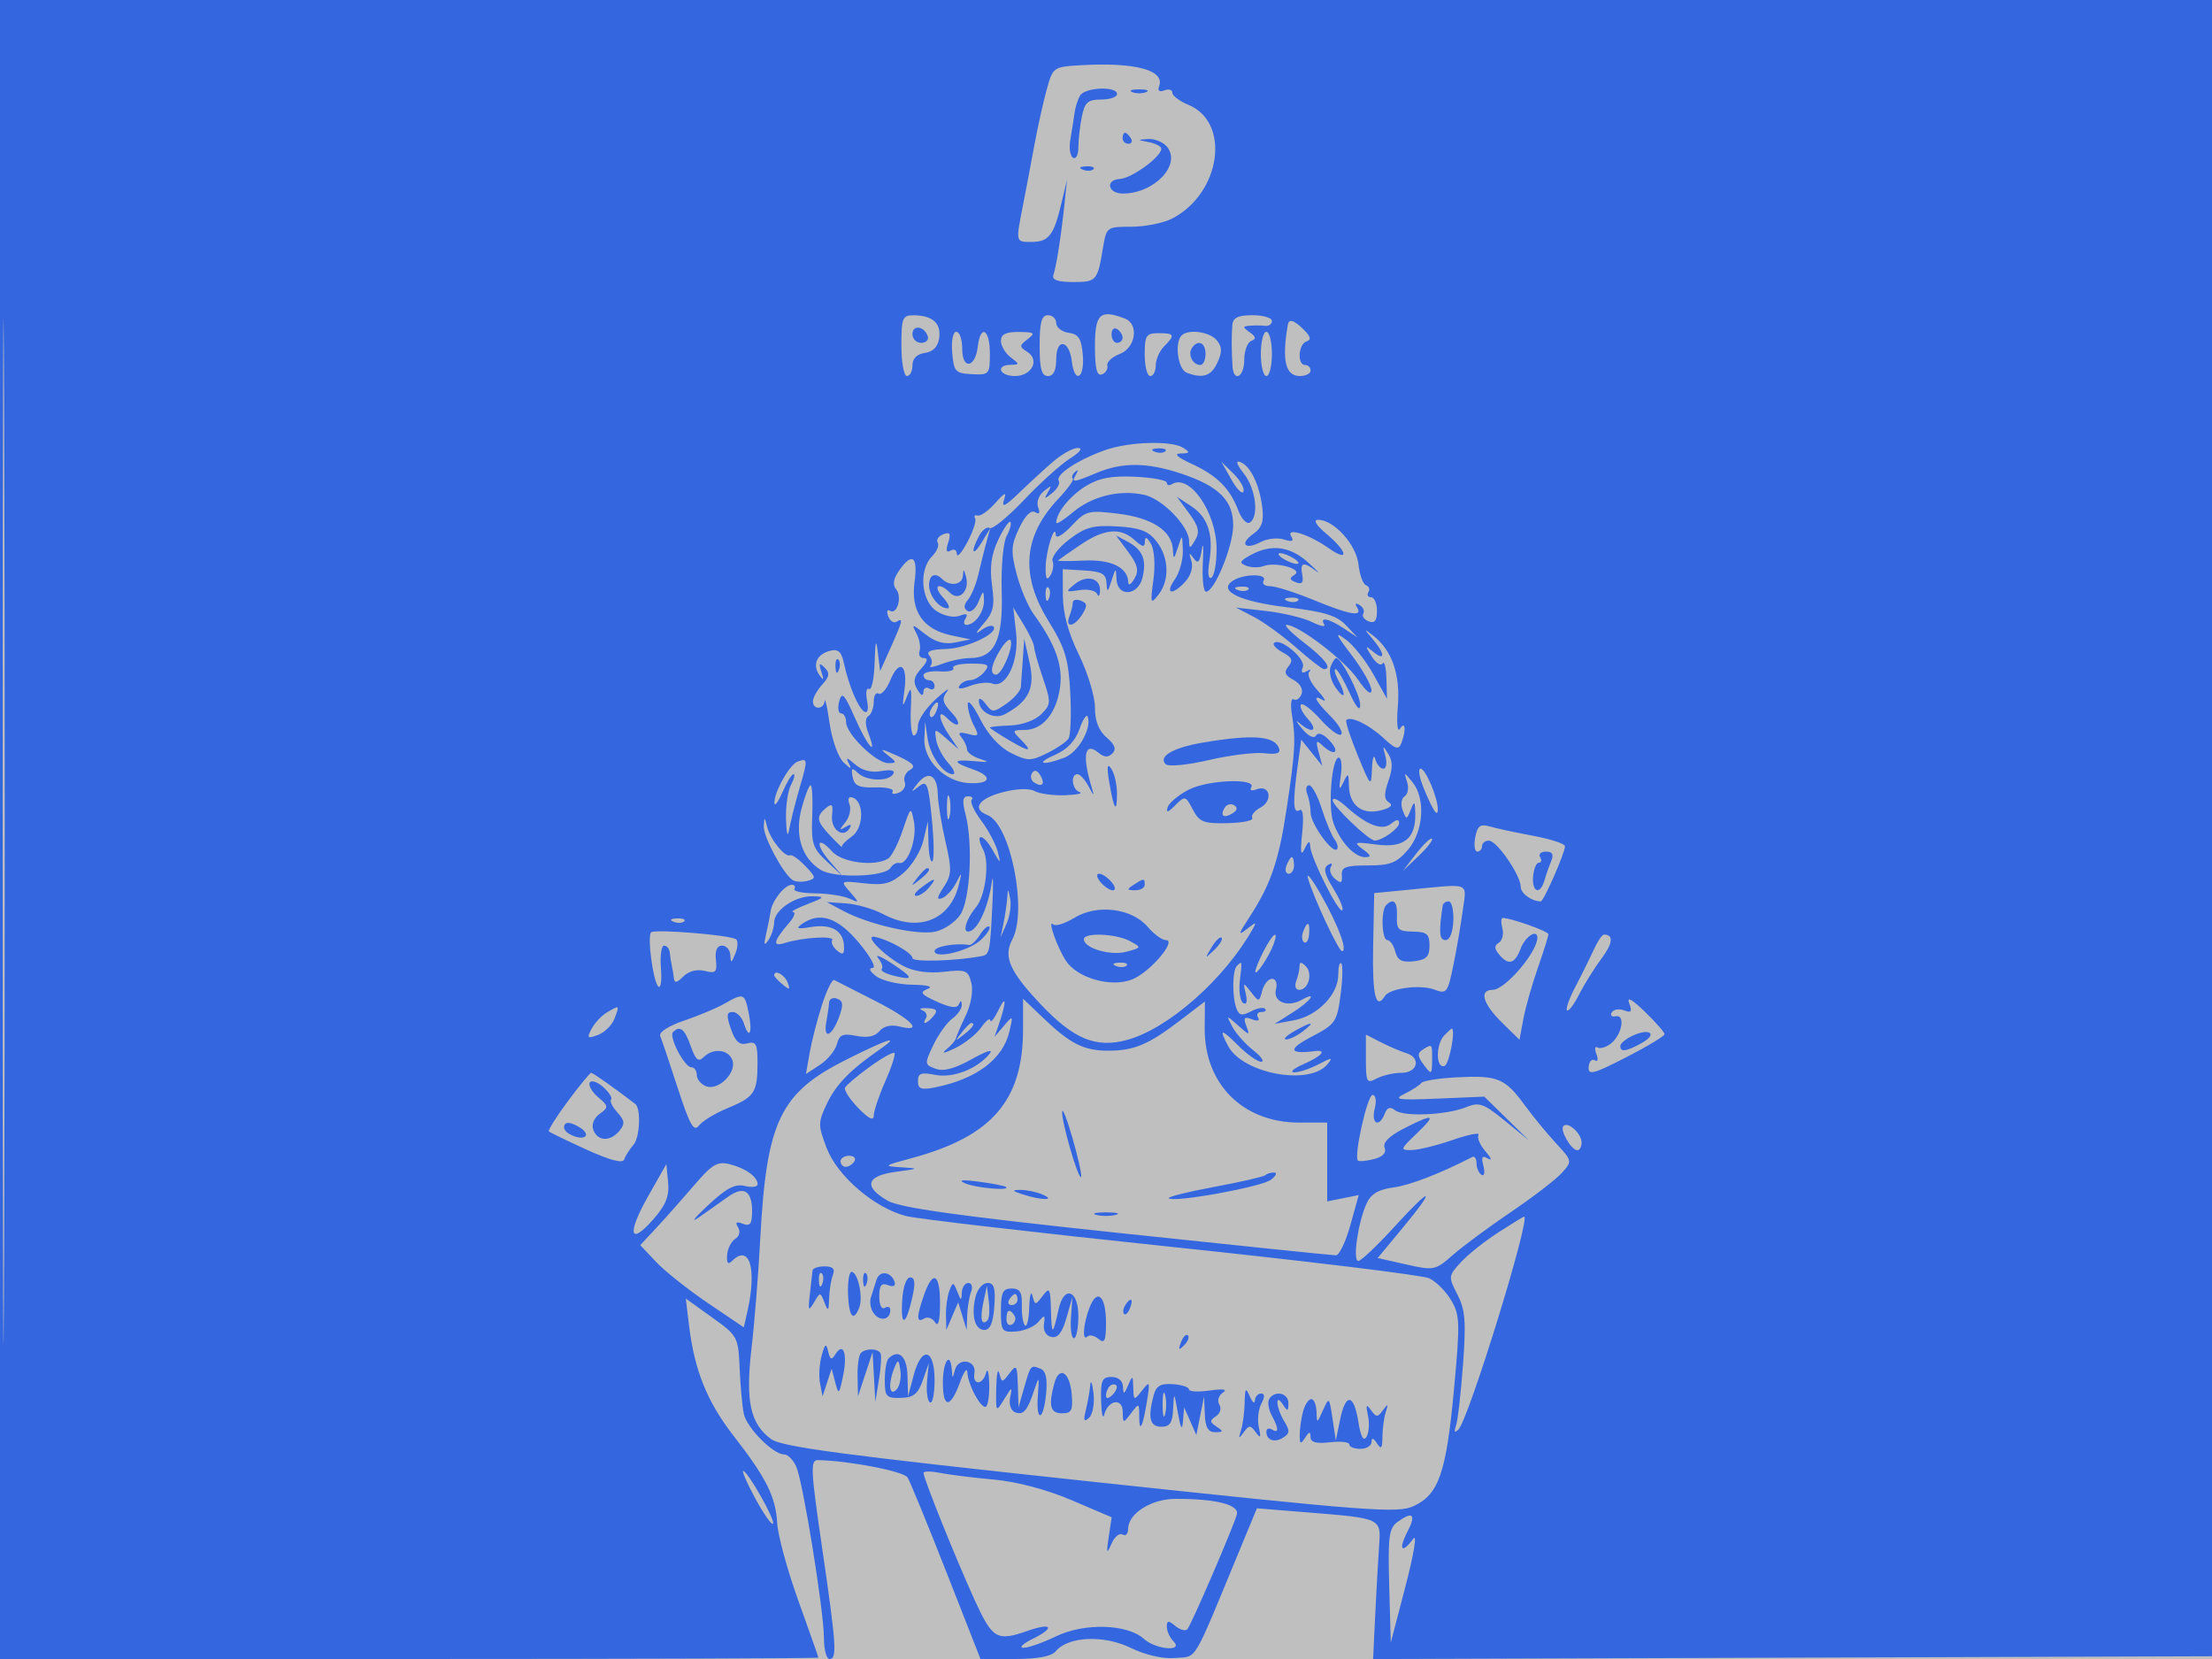 <svg xmlns="http://www.w3.org/2000/svg" width="400" height="300" viewBox="0 0 400 300" version="1.1">
	<rect x="0" y="0" width="100%" height="100%" fill="#bfbfbf" />
	<path d="M 0 150 L 0 300 74 300 C 114.700 300, 147.995 299.887, 147.990 299.750 C 147.984 299.613, 146.360 295, 144.381 289.500 C 142.401 284, 140.677 277.700, 140.549 275.500 C 140.267 270.640, 138.604 267.302, 132.641 259.625 C 127.869 253.481, 125.577 247.794, 124.597 239.661 L 124.014 234.823 128.757 238.224 C 133.419 241.567, 133.504 241.726, 133.757 247.562 C 133.899 250.828, 134.242 254.499, 134.519 255.720 C 135.091 258.240, 139.827 263, 141.761 263 C 142.466 263, 143.475 264.012, 144.004 265.250 C 145.252 268.172, 148.991 291.390, 148.996 296.250 C 148.998 298.313, 149.450 300, 150 300 C 151.409 300, 151.247 297.573, 148.642 279.750 C 146.590 265.709, 146.512 264.004, 147.920 264.033 C 153.571 264.150, 163.419 266.058, 164.113 267.171 C 164.569 267.902, 167.723 275.588, 171.123 284.250 L 177.303 300 183.529 300 C 187.691 300, 190.146 299.529, 190.935 298.578 C 193.157 295.901, 199.572 295.615, 204.449 297.975 C 207.192 299.303, 210.291 300.007, 212.543 299.814 C 216.561 299.468, 215.518 301.211, 224.033 280.624 L 227.291 272.749 235.874 273.445 C 250.097 274.599, 249.741 274.430, 249.367 279.844 C 249.190 282.405, 248.877 287.990, 248.672 292.256 L 248.300 300.012 324.400 299.756 L 400.500 299.500 400.753 149.750 L 401.007 0 200.503 0 L 0 0 0 150 M 0.487 150.500 C 0.487 233, 0.605 266.602, 0.750 225.172 C 0.894 183.741, 0.894 116.241, 0.750 75.172 C 0.605 34.102, 0.487 68, 0.487 150.500 M 195.455 11.795 C 190.453 12.088, 190.400 12.126, 189.252 16.295 C 188.615 18.608, 187.600 23.200, 186.996 26.500 C 186.392 29.800, 185.471 34.672, 184.949 37.326 C 183.672 43.818, 183.656 43.750, 186.481 43.750 C 189.618 43.750, 190.538 42.599, 191.878 37 L 192.956 32.500 192.481 37 C 191.879 42.698, 191.028 48.137, 190.484 49.750 C 190.194 50.612, 191.305 51, 194.063 51 C 198.297 51, 198.460 50.812, 199.467 44.750 C 200.080 41.064, 200.167 41, 204.595 41 C 207.072 41, 210.387 40.334, 211.961 39.520 C 220.769 34.965, 222.610 22.152, 214.914 18.964 C 213.311 18.301, 212 17.314, 212 16.772 C 212 16.230, 211.348 16.036, 210.551 16.342 C 209.642 16.691, 209.286 16.417, 209.596 15.609 C 210.718 12.688, 205.278 11.220, 195.455 11.795 M 195.338 17.250 C 194.909 17.938, 194.442 19.400, 194.300 20.500 C 194.158 21.600, 193.822 23.720, 193.554 25.211 C 193.285 26.702, 193.501 28.191, 194.033 28.520 C 194.565 28.849, 195 28.023, 195 26.684 C 195 25.345, 195.281 22.844, 195.625 21.125 C 196.151 18.495, 196.705 18, 199.125 18 C 200.706 18, 202 17.550, 202 17 C 202 15.553, 196.262 15.769, 195.338 17.250 M 204.750 16.662 C 205.438 16.940, 206.563 16.940, 207.250 16.662 C 207.938 16.385, 207.375 16.158, 206 16.158 C 204.625 16.158, 204.063 16.385, 204.750 16.662 M 203 25 C 203 25.550, 203.477 26, 204.059 26 C 204.641 26, 204.840 25.550, 204.500 25 C 204.160 24.450, 203.684 24, 203.441 24 C 203.198 24, 203 24.450, 203 25 M 207.750 25.706 C 208.988 25.944, 210 26.477, 210 26.889 C 210 28.357, 204.685 32.231, 202.488 32.364 C 199.812 32.527, 200.332 35, 203.042 35 C 208.758 35, 213.701 29.755, 211.025 26.530 C 210.326 25.688, 208.798 25.061, 207.628 25.136 C 205.590 25.267, 205.595 25.291, 207.750 25.706 M 195.813 30.683 C 196.534 30.972, 197.397 30.936, 197.729 30.604 C 198.061 30.272, 197.471 30.036, 196.417 30.079 C 195.252 30.127, 195.015 30.364, 195.813 30.683 M 163 62.500 C 163 65.525, 163.450 68, 164 68 C 164.550 68, 165 67.131, 165 66.070 C 165 64.829, 165.804 64.025, 167.250 63.820 C 168.741 63.608, 169.614 62.695, 169.837 61.113 C 170.214 58.452, 168.631 57.038, 165.250 57.015 C 163.188 57.001, 163 57.458, 163 62.500 M 188 62.500 C 188 66.722, 188.348 68, 189.500 68 C 190.509 68, 191 66.991, 191 64.917 C 191 61.091, 193.356 61.434, 193.816 65.327 C 194.308 69.476, 196.160 68.475, 195.810 64.250 C 195.561 61.238, 195.057 60.437, 193.250 60.180 C 192.012 60.005, 191 59.217, 191 58.430 C 191 57.644, 190.325 57, 189.500 57 C 188.348 57, 188 58.278, 188 62.500 M 198 62.583 C 198 66.628, 198.345 68.040, 199.250 67.708 C 199.938 67.456, 200.384 66.734, 200.243 66.103 C 200.101 65.472, 201.114 64.527, 202.493 64.003 C 205.380 62.905, 206.003 58.599, 203.418 57.607 C 198.938 55.888, 198 56.749, 198 62.583 M 222.848 58.750 C 222.682 60.657, 222.695 63.506, 222.881 66.250 C 223.084 69.229, 225 68.174, 225 65.083 C 225 63.479, 225.563 61.938, 226.250 61.659 C 227.191 61.278, 227.129 60.890, 226 60.091 C 224.667 59.148, 224.667 59.016, 226 58.897 C 226.825 58.823, 228.063 58.836, 228.750 58.925 C 229.438 59.015, 230 58.618, 230 58.044 C 230 57.470, 228.425 57, 226.500 57 C 223.891 57, 222.961 57.446, 222.848 58.750 M 232.872 58.750 C 231.776 65.194, 232.441 68, 235.067 68 C 236.130 68, 237 67.550, 237 67 C 237 66.450, 236.550 66, 236 66 C 234.554 66, 234.768 62.244, 236.241 61.753 C 237.144 61.452, 237.027 60.884, 235.813 59.670 C 234.004 57.862, 233.073 57.570, 232.872 58.750 M 165 60.417 C 165 61.288, 165.713 62, 166.583 62 C 167.454 62, 167.989 61.466, 167.771 60.813 C 167.153 58.958, 165 58.651, 165 60.417 M 201 60.441 C 201 61.298, 201.450 62, 202 62 C 202.550 62, 203 61.577, 203 61.059 C 203 60.541, 202.550 59.840, 202 59.500 C 201.450 59.160, 201 59.584, 201 60.441 M 172.190 63.750 C 172.476 67.211, 172.751 67.513, 175.750 67.663 C 178.891 67.821, 179 67.694, 179 63.913 C 179 59.512, 177.305 58.549, 176.816 62.673 C 176.356 66.566, 174 66.909, 174 63.083 C 174 61.388, 173.523 60, 172.940 60 C 172.326 60, 172.010 61.579, 172.190 63.750 M 181 61.640 C 181 62.542, 181.787 63.877, 182.750 64.608 C 184.417 65.873, 184.417 65.938, 182.750 65.968 C 179.963 66.019, 180.725 68, 183.531 68 C 186.596 68, 188.077 65.082, 185.756 63.618 C 184.295 62.696, 184.301 62.496, 185.827 61.336 C 187.290 60.223, 187.093 60.060, 184.250 60.032 C 181.892 60.009, 181 60.450, 181 61.640 M 207 64.125 C 207 66.256, 207.450 68, 208 68 C 208.550 68, 209 67.132, 209 66.071 C 209 65.011, 209.675 63.468, 210.500 62.643 C 212.547 60.596, 212.403 60.250, 209.500 60.250 C 207.263 60.250, 207 60.658, 207 64.125 M 213.667 60.667 C 212.356 61.978, 213.010 66.790, 214.582 67.393 C 217.516 68.519, 219.038 68.011, 220.168 65.530 C 221.029 63.641, 220.995 62.699, 220.025 61.530 C 218.735 59.975, 214.881 59.452, 213.667 60.667 M 228 64 C 228 66.200, 228.450 68, 229 68 C 229.550 68, 230 66.200, 230 64 C 230 61.800, 229.550 60, 229 60 C 228.450 60, 228 61.800, 228 64 M 215.500 63 C 214.771 64.180, 215.717 66, 217.059 66 C 217.577 66, 218 65.100, 218 64 C 218 61.891, 216.545 61.309, 215.500 63 M 199.759 81.423 C 194.873 83.167, 190.801 85.869, 191.457 86.931 C 191.744 87.394, 191.222 88.387, 190.297 89.137 C 188.851 90.310, 188.739 90.291, 189.500 89 C 190.252 87.723, 190.141 87.697, 188.751 88.823 C 187.833 89.568, 187.386 90.842, 187.729 91.737 C 188.132 92.786, 187.945 93.084, 187.179 92.611 C 186.456 92.164, 185.375 93.243, 184.310 95.477 C 182.832 98.576, 182.768 99.697, 183.836 103.780 C 184.516 106.376, 185.886 109.625, 186.881 111 C 190.841 116.472, 192.226 120.281, 191.695 124.240 C 191.061 128.964, 188.548 132, 185.274 132 C 183.077 132, 183 132.143, 184.429 133.571 C 186.880 136.023, 186.303 136.111, 182.500 133.867 C 180.575 132.732, 179 131.695, 179 131.563 C 179 131.432, 180.665 131.261, 182.699 131.185 C 184.837 131.105, 187.195 130.249, 188.285 129.159 C 190.070 127.374, 190.086 127.020, 188.586 122.601 C 187.714 120.032, 187 117.507, 187 116.989 C 187 116.472, 186.151 114.653, 185.114 112.947 L 183.228 109.846 183.742 114.404 C 184.320 119.534, 181.950 124.578, 179.417 123.606 C 178.628 123.304, 176.836 123.492, 175.434 124.025 C 173.750 124.665, 173.095 124.656, 173.502 123.997 C 173.841 123.449, 174.711 123, 175.437 123 C 176.162 123, 177.315 122.325, 178 121.500 C 179.068 120.213, 178.722 120, 175.563 120 C 173.539 120, 172.105 120.361, 172.378 120.803 C 172.651 121.245, 171.553 121.514, 169.937 121.403 C 168.322 121.291, 167 121.604, 167 122.100 C 167 122.595, 167.450 123, 168 123 C 168.550 123, 169 123.477, 169 124.059 C 169 124.641, 168.550 124.840, 168 124.500 C 167.450 124.160, 166.986 124.471, 166.970 125.191 C 166.952 125.967, 166.507 125.758, 165.880 124.678 C 165.067 123.281, 165.227 122.407, 166.565 120.928 C 167.705 119.668, 167.881 119, 167.072 119 C 166.391 119, 166.035 118.438, 166.282 117.750 C 166.528 117.063, 166.283 115.635, 165.737 114.577 C 164.797 112.757, 164.883 112.763, 167.339 114.695 C 169.130 116.104, 170.795 116.564, 172.717 116.181 L 175.500 115.627 172.024 114.893 C 166.923 113.817, 164.655 110.531, 165.378 105.262 C 166.019 100.583, 164.958 99.794, 162.585 103.182 C 161.550 104.660, 161.376 105.748, 162.046 106.555 C 163.192 107.937, 162.220 111.254, 160.907 110.442 C 160.421 110.142, 160.290 110.592, 160.616 111.442 C 160.943 112.293, 161.612 112.740, 162.105 112.435 C 163.375 111.650, 163.246 112.233, 161.077 117.076 L 159.154 121.371 158.737 117.936 C 158.428 115.385, 158.279 115.868, 158.160 119.809 C 158.072 122.729, 157.615 124.880, 157.144 124.589 C 156.674 124.298, 156.514 125.239, 156.789 126.679 C 157.100 128.304, 156.905 129.059, 156.275 128.670 C 155.158 127.980, 153.482 123.969, 152.585 119.843 C 152.146 117.820, 151.546 117.306, 150.073 117.691 C 147.679 118.317, 146.861 120.225, 148.187 122.091 C 148.943 123.155, 149.029 123.010, 148.535 121.500 C 148.017 119.916, 148.138 119.755, 149.117 120.726 C 150.097 121.699, 150.006 122.336, 148.676 123.805 C 147.754 124.824, 147 126.185, 147 126.829 C 147 128.406, 148.967 128.333, 149.125 126.750 C 149.193 126.063, 149.601 127.916, 150.030 130.870 C 150.459 133.823, 151.592 136.973, 152.546 137.870 C 153.907 139.148, 154.106 139.176, 153.469 138 C 152.865 136.886, 153.162 136.942, 154.624 138.221 C 155.895 139.331, 157.580 139.762, 159.376 139.437 C 161.147 139.116, 161.927 139.308, 161.521 139.966 C 160.637 141.397, 156.673 141.263, 155.103 139.750 C 154.054 138.739, 153.879 138.882, 154.186 140.500 C 154.490 142.096, 155.312 142.477, 158.257 142.388 C 160.287 142.327, 161.711 142.659, 161.422 143.127 C 161.133 143.594, 161.620 143.699, 162.506 143.360 C 163.391 143.020, 163.883 142.137, 163.599 141.397 C 163.315 140.658, 163.750 139.680, 164.566 139.223 C 165.700 138.588, 165.162 137.990, 162.274 136.675 C 159.364 135.350, 158.944 135.305, 160.441 136.479 C 162.214 137.868, 162.229 138, 160.614 138 C 158.421 138, 153 132.715, 153 130.577 C 153 129.710, 152.592 129, 152.094 129 C 151.595 129, 151.443 128.023, 151.755 126.829 C 152.231 125.008, 152.690 125.490, 154.605 129.829 C 156.903 135.037, 158.756 137.119, 157.013 132.535 C 156.422 130.980, 156.431 129.851, 157.038 129.476 C 157.567 129.149, 158 127.982, 158 126.882 C 158 125.782, 158.398 125.128, 158.884 125.428 C 159.370 125.729, 160.322 124.636, 161 123 C 162.627 119.072, 164.195 120.195, 163.552 124.828 C 163.123 127.923, 163.191 128.107, 163.983 126 C 164.762 123.930, 164.886 124.318, 164.705 128.250 C 164.584 130.863, 164.826 133, 165.243 133 C 165.659 133, 166 132.184, 166 131.187 C 166 130.190, 167.445 128.052, 169.212 126.437 C 170.978 124.822, 171.886 124.211, 171.230 125.081 C 170.268 126.355, 170.428 127.083, 172.057 128.831 C 174.136 131.062, 173.350 131.950, 171.200 129.800 C 169.424 128.024, 169.745 130.180, 171.681 133.027 L 173.362 135.500 171.161 133.577 C 168.978 131.670, 168.962 131.671, 169.285 133.782 C 169.463 134.953, 170.442 136.831, 171.460 137.955 C 172.477 139.080, 172.860 140, 172.310 140 C 170.569 140, 168.183 136.611, 167.733 133.500 L 167.300 130.500 167.150 133.576 C 166.963 137.410, 170.783 141.301, 175.024 141.595 C 179.089 141.876, 179.667 140.428, 175.999 139.149 C 172.108 137.793, 172.196 137.272, 176.250 137.649 C 178.803 137.886, 179.005 137.795, 177.191 137.226 C 175.921 136.827, 174.870 136.050, 174.856 135.500 C 174.842 134.950, 174.392 133.973, 173.858 133.329 C 173.148 132.474, 173.472 132.311, 175.056 132.725 C 176.993 133.231, 177.107 133.068, 176.113 131.212 C 175.501 130.068, 175 128.332, 175 127.354 C 175 126.376, 176.012 127.584, 177.250 130.038 C 178.662 132.839, 180.729 135.114, 182.800 136.148 C 185.816 137.655, 186.376 137.661, 189.300 136.227 C 191.060 135.363, 192.821 134.171, 193.214 133.578 C 193.606 132.985, 193.753 129.249, 193.540 125.275 C 193.210 119.107, 192.629 117.201, 189.576 112.255 C 184.459 103.964, 185.036 96.929, 191.384 90.194 C 193.098 88.376, 194.275 86.726, 194 86.528 C 193.725 86.329, 193.910 85.792, 194.410 85.333 C 194.939 84.849, 195.019 85.024, 194.601 85.750 C 193.686 87.341, 193.988 87.321, 198.346 85.500 C 202.983 83.562, 207.444 83.602, 213.572 85.635 C 220.388 87.896, 223 90.487, 223 94.986 C 223 98.735, 219.622 107, 218.090 107 C 217.616 107, 217.357 104.638, 217.516 101.750 C 217.675 98.862, 217.587 97.816, 217.319 99.424 C 216.938 101.722, 216.617 102.044, 215.822 100.924 C 215.036 99.817, 214.949 99.922, 215.430 101.395 C 215.796 102.517, 215.364 104.045, 214.369 105.145 C 212.017 107.744, 210.560 107.466, 212.443 104.777 C 213.299 103.555, 213.955 101.193, 213.900 99.527 C 213.803 96.569, 213.782 96.557, 213 99 C 212.294 101.204, 212.188 101.252, 212.100 99.405 C 211.938 95.999, 208.367 93.652, 202.197 92.895 C 196.785 92.231, 196.362 92.342, 193.750 95.114 C 192.238 96.719, 190.968 97.462, 190.930 96.766 C 190.796 94.361, 189.140 99.509, 189.086 102.500 C 189.047 104.632, 189.289 105.092, 189.923 104.091 C 190.413 103.316, 190.601 102.124, 190.340 101.443 C 190.078 100.762, 191.433 99.009, 193.350 97.547 C 196.274 95.316, 197.671 94.938, 202.040 95.194 C 206.117 95.434, 207.653 96.017, 209.123 97.885 C 211.395 100.771, 211.545 104.925, 209.473 107.559 C 208.061 109.353, 207.993 109.147, 208.573 104.840 C 208.936 102.140, 208.750 99.406, 208.130 98.340 C 207.407 97.095, 207.051 96.954, 207.030 97.905 C 207.006 99.024, 206.628 98.973, 205.171 97.655 C 202.598 95.326, 199.689 95.593, 195.320 98.557 C 193.248 99.964, 191.444 101.223, 191.311 101.356 C 191.178 101.488, 193.304 101.494, 196.034 101.369 C 200.969 101.142, 203.961 102.621, 204.030 105.321 C 204.047 105.970, 204.546 105.665, 205.140 104.643 C 205.991 103.178, 205.755 102.160, 204.017 99.809 L 201.815 96.831 203.964 97.981 C 206.642 99.414, 207.396 101.287, 206.589 104.502 C 205.763 107.791, 202.044 107.988, 201.900 104.750 C 201.805 102.591, 201.768 102.602, 201 105 C 200.312 107.149, 200.185 107.212, 200.100 105.446 C 200.019 103.783, 199.255 103.347, 196.090 103.160 L 192.180 102.930 192.201 107.715 C 192.215 110.927, 193.171 114.443, 195.111 118.410 C 196.700 121.660, 198 125.948, 198 127.937 C 198 130.383, 198.685 132.142, 200.113 133.365 C 201.615 134.650, 201.916 135.484, 201.155 136.245 C 200.395 137.005, 199.664 136.966, 198.631 136.109 C 196.130 134.033, 195.643 136.658, 197.445 142.500 C 197.924 144.055, 197.798 143.999, 196.878 142.250 C 196.227 141.012, 195.313 140, 194.847 140 C 193.521 140, 193.855 142.785, 195.237 143.246 C 195.918 143.473, 194.741 143.723, 192.623 143.803 C 190.504 143.883, 188.020 143.546, 187.102 143.055 C 186.084 142.510, 183.792 142.600, 181.217 143.288 C 176.941 144.429, 175.725 146.297, 178.551 147.381 C 182.720 148.981, 185.851 164.673, 183.047 169.913 C 181.394 173.001, 182.572 175.668, 188.234 181.654 C 194.138 187.897, 198.183 189.566, 203.760 188.065 C 211.231 186.053, 221.348 177.139, 226.533 168 C 227.289 166.667, 227.172 166.667, 225.473 168 C 223.852 169.272, 223.909 168.968, 225.847 166 C 229.752 160.019, 231.213 155.817, 232.625 146.500 C 234.210 136.040, 234.346 133.683, 233.620 129.218 C 233.327 127.413, 233.470 126.173, 233.939 126.462 C 234.407 126.752, 235.046 126.323, 235.358 125.510 C 235.693 124.635, 235.097 123.587, 233.898 122.946 C 232.330 122.106, 232.126 121.553, 233 120.500 C 233.876 119.444, 233.647 118.882, 231.979 117.989 C 230.796 117.356, 230.078 116.588, 230.383 116.284 C 231.464 115.203, 236.166 119.125, 235.590 120.626 C 235.215 121.604, 235.442 121.863, 236.261 121.392 C 236.943 121, 237.158 121.056, 236.741 121.515 C 236.323 121.975, 236.998 123.470, 238.241 124.837 C 239.483 126.204, 239.938 126.998, 239.250 126.602 C 237.213 125.428, 237.817 126.726, 240.606 129.515 C 242.039 130.948, 242.902 132.431, 242.523 132.810 C 242.145 133.189, 240.490 131.993, 238.846 130.154 C 237.202 128.314, 235.592 127.074, 235.268 127.398 C 234.944 127.723, 235.496 128.890, 236.494 129.994 C 238.473 132.180, 237.281 132.773, 234.977 130.750 C 234.194 130.063, 234.408 130.523, 235.453 131.774 C 236.605 133.153, 237.607 133.635, 238 133 C 238.401 132.351, 239.344 132.722, 240.479 133.976 C 242.451 136.156, 241.259 136.818, 239.088 134.750 C 238.015 133.729, 237.899 133.957, 238.450 136 L 239.125 138.500 237.215 136.127 L 235.306 133.754 234.653 138.516 C 233.747 145.123, 233.835 147.220, 234.988 146.507 C 235.611 146.122, 235.789 147.669, 235.470 150.698 C 235.104 154.167, 235.227 154.945, 235.911 153.500 C 236.602 152.044, 236.879 151.922, 236.930 153.054 C 237.024 155.135, 242.096 165.237, 242.729 164.604 C 243.004 164.330, 242.262 162.542, 241.081 160.632 C 239.517 158.100, 239.257 156.959, 240.122 156.425 C 240.823 155.991, 241.046 156.117, 240.666 156.732 C 240.312 157.305, 240.645 158.290, 241.406 158.922 C 242.500 159.830, 242.759 159.696, 242.645 158.285 C 242.524 156.798, 243.307 156.500, 247.333 156.500 C 251.388 156.500, 252.556 156.048, 254.583 153.694 C 257.430 150.389, 257.838 144.410, 255.418 141.441 C 253.875 139.546, 253.851 139.546, 254.452 141.420 C 254.791 142.476, 254.587 143.637, 254 144 C 253.412 144.363, 253.251 145.491, 253.641 146.507 C 254.322 148.281, 254.380 148.278, 255.105 146.427 C 255.756 144.763, 255.869 144.850, 255.930 147.059 C 256.055 151.635, 253.888 153.381, 248.902 152.721 C 244.912 152.193, 244.682 152.272, 246.441 153.569 C 247.948 154.680, 248.039 155, 246.846 155 C 244.954 155, 242.460 152.341, 241.170 148.947 C 240.084 146.091, 240.796 137, 242.105 137 C 242.570 137, 242.728 138.463, 242.456 140.250 C 242.065 142.821, 242.160 143.082, 242.911 141.500 C 243.780 139.667, 243.865 139.719, 243.930 142.128 C 244.024 145.648, 246.298 147.393, 249.685 146.543 C 251.442 146.102, 251.970 145.600, 251.186 145.115 C 250.273 144.551, 250.244 143.599, 251.067 141.237 C 251.865 138.949, 251.855 137.620, 251.032 136.303 C 250.034 134.707, 249.975 134.758, 250.520 136.750 C 250.858 137.988, 250.687 139, 250.141 139 C 249.594 139, 248.941 138.213, 248.689 137.250 C 248.438 136.287, 248.169 137.075, 248.092 139 C 247.956 142.416, 247.894 142.357, 245.507 136.552 C 244.163 133.281, 243.239 130.427, 243.456 130.211 C 244.238 129.429, 247.556 131.030, 250.160 133.446 C 252.370 135.497, 252.919 135.654, 253.410 134.375 C 254.312 132.023, 254.132 130.243, 253.149 131.793 C 252.691 132.516, 252.525 130.711, 252.774 127.707 C 253.248 121.991, 251.706 117.577, 248.316 114.944 C 246.575 113.593, 246.573 113.620, 248.250 115.596 C 250.469 118.210, 250.527 119.680, 248.339 117.872 C 246.822 116.619, 246.798 116.691, 248.055 118.710 C 248.812 119.926, 249.695 120.493, 250.018 119.971 C 250.340 119.449, 250.651 120.674, 250.708 122.692 L 250.812 126.362 248.347 121.931 C 246.992 119.494, 244.753 116.668, 243.373 115.652 C 241.292 114.119, 241.473 114.602, 244.432 118.478 C 246.394 121.049, 248 123.898, 248 124.809 C 248 125.819, 247.045 125.060, 245.551 122.860 C 243.223 119.434, 234.802 113, 232.647 113 C 232.091 113, 233.518 114.446, 235.818 116.214 C 239.597 119.119, 241.007 121, 239.403 121 C 239.075 121, 236.826 119.257, 234.406 117.126 C 231.985 114.995, 228.541 112.491, 226.752 111.560 L 223.500 109.868 229 110.495 C 232.025 110.839, 235.745 111.738, 237.267 112.492 C 238.789 113.246, 239.775 113.444, 239.458 112.932 C 238.563 111.484, 240.301 111.831, 243.027 113.645 L 245.500 115.289 243.383 113.056 C 241.726 111.307, 239.448 110.607, 232.883 109.831 C 224.114 108.795, 220.090 106.819, 223 104.979 C 225.001 103.714, 229.285 103.730, 228.500 105 C 228.160 105.550, 228.696 106.002, 229.691 106.005 C 230.686 106.007, 234.200 107.121, 237.500 108.481 C 244.105 111.202, 246.498 111.615, 245.405 109.845 C 244.959 109.124, 245.131 108.963, 245.862 109.415 C 246.506 109.813, 246.803 110.510, 246.522 110.964 C 246.241 111.419, 246.684 112.048, 247.506 112.364 C 248.583 112.777, 249 112.248, 249 110.469 C 249 109.111, 248.523 108, 247.941 108 C 247.359 108, 247.136 107.588, 247.447 107.085 C 247.758 106.582, 247.567 106.020, 247.023 105.835 C 246.479 105.651, 245.866 103.957, 245.661 102.072 C 245.271 98.492, 241.212 94, 238.368 94 C 237.407 94, 237.980 94.954, 239.923 96.589 C 243.742 99.802, 243.996 101.764, 240.250 99.114 C 236.736 96.628, 232.438 95.282, 233.500 97 C 234.037 97.869, 233.656 98.026, 232.163 97.552 C 231.015 97.187, 229.120 97.401, 227.952 98.026 C 225.126 99.538, 224.073 98.338, 226.646 96.536 C 228.167 95.470, 228.570 94.295, 228.267 91.809 C 227.758 87.633, 226.135 84.266, 224.291 83.558 C 223.375 83.207, 223.605 83.954, 224.931 85.640 C 227.101 88.398, 227.708 93.444, 225.998 94.501 C 225.447 94.842, 224.516 93.857, 223.929 92.312 C 222.407 88.309, 220.084 85.986, 215.500 83.881 C 212.869 82.673, 212.185 82.031, 213.500 82.007 C 215.160 81.976, 215.245 81.804, 214 81 C 211.868 79.622, 204.164 79.851, 199.759 81.423 M 190.396 83.511 C 188.803 84.892, 186.019 87.451, 184.210 89.198 C 181.773 91.549, 181.081 91.871, 181.543 90.437 C 182.047 88.873, 181.740 88.982, 179.951 91 C 178.733 92.375, 177.312 93.376, 176.793 93.225 C 176.275 93.074, 176.067 93.299, 176.330 93.726 C 176.594 94.152, 175.971 96.076, 174.947 98 C 173.922 99.925, 173.065 100.911, 173.042 100.191 C 173.019 99.471, 172.502 99.190, 171.893 99.566 C 171.148 100.026, 171.006 99.556, 171.458 98.132 C 171.983 96.478, 171.788 96.144, 170.571 96.611 C 169.713 96.940, 169.263 97.616, 169.570 98.112 C 169.876 98.609, 169.424 99.719, 168.564 100.579 C 166.101 103.041, 166.552 108.660, 169.359 110.500 C 170.721 111.392, 172.481 111.753, 173.523 111.353 C 174.765 110.876, 175.103 111.025, 174.605 111.830 C 174.207 112.474, 174.269 113, 174.741 113 C 176.302 113, 178.001 110.634, 177.937 108.550 C 177.878 106.654, 177.803 106.674, 176.945 108.814 C 176.435 110.087, 175.541 110.835, 174.960 110.475 C 174.228 110.023, 174.256 109.396, 175.050 108.439 C 175.681 107.679, 176.534 105.581, 176.945 103.778 C 177.355 101.975, 178.004 99.375, 178.387 98 L 179.083 95.500 177.577 98 C 175.874 100.827, 175.437 99.920, 177.050 96.906 C 177.628 95.827, 178.493 95.187, 178.974 95.484 C 179.454 95.781, 182.244 93.497, 185.174 90.409 C 188.103 87.321, 191.850 83.942, 193.500 82.901 C 195.339 81.740, 195.879 81.006, 194.896 81.004 C 194.014 81.002, 191.989 82.130, 190.396 83.511 M 208.813 81.683 C 209.534 81.972, 210.397 81.936, 210.729 81.604 C 211.061 81.272, 210.471 81.036, 209.417 81.079 C 208.252 81.127, 208.015 81.364, 208.813 81.683 M 222.681 86.727 C 223.681 88.502, 224.666 89.468, 224.868 88.873 C 225.070 88.278, 224.252 86.826, 223.049 85.646 L 220.861 83.500 222.681 86.727 M 196.314 87.922 C 193.459 89.688, 191 92.743, 191 94.523 C 191 94.883, 192.363 94.031, 194.029 92.629 C 197.489 89.718, 202.453 88.501, 206.895 89.477 C 210.192 90.201, 214.981 95.116, 215.030 97.827 C 215.057 99.283, 215.201 99.260, 216.140 97.643 C 216.991 96.178, 216.755 95.160, 215.018 92.811 L 212.818 89.834 215.421 91.540 C 218.443 93.520, 219.474 96.693, 218.681 101.577 C 218.348 103.629, 218.502 104.808, 219.059 104.463 C 219.577 104.144, 220 101.824, 220 99.309 C 220 92.677, 215.113 85.576, 211.910 87.556 C 211.409 87.865, 211 87.747, 211 87.294 C 211 86.842, 208.412 86.354, 205.250 86.211 C 200.939 86.015, 198.703 86.443, 196.314 87.922 M 180.515 97.610 C 179.251 100.273, 178.940 102.546, 179.390 105.825 C 179.913 109.641, 179.654 110.762, 177.755 112.899 C 176.488 114.327, 176.277 114.843, 177.274 114.077 C 178.250 113.328, 179.302 112.968, 179.611 113.278 C 180.762 114.429, 174.822 117.261, 171.049 117.360 C 168.303 117.432, 167.414 117.793, 168.061 118.573 C 168.568 119.184, 168.659 120.008, 168.262 120.404 C 167.866 120.800, 168.799 120.647, 170.336 120.062 C 171.873 119.478, 174.156 119, 175.410 119 C 179.853 119, 181.402 115.752, 181.142 106.985 C 181.010 102.524, 181.401 98.120, 182.034 96.936 C 182.655 95.777, 182.959 94.626, 182.712 94.379 C 182.464 94.131, 181.476 95.585, 180.515 97.610 M 226.133 100.383 C 224.155 101.480, 224.032 101.798, 225.383 102.317 C 226.272 102.658, 227.676 102.678, 228.502 102.361 C 230.697 101.519, 235.736 102.927, 234.114 103.930 C 233.111 104.549, 233.162 104.848, 234.348 105.303 C 235.441 105.723, 235.759 105.343, 235.489 103.942 C 235.054 101.686, 235.698 101.507, 237.976 103.250 C 238.875 103.938, 238.252 103.263, 236.593 101.750 C 233.318 98.766, 229.865 98.314, 226.133 100.383 M 232 101 C 232.825 101.533, 233.950 101.969, 234.500 101.969 C 235.050 101.969, 234.825 101.533, 234 101 C 233.175 100.467, 232.050 100.031, 231.500 100.031 C 230.950 100.031, 231.175 100.467, 232 101 M 174.116 104.162 C 174.003 105.778, 171.763 106.096, 170.362 104.696 C 169.111 103.444, 168 103.964, 168 105.800 C 168 107.739, 169.806 110, 171.355 110 C 171.880 110, 171.495 109.100, 170.500 108 C 168.582 105.881, 169.758 105.158, 171.800 107.200 C 173.401 108.801, 175.361 106.886, 174.710 104.356 C 174.322 102.848, 174.210 102.812, 174.116 104.162 M 194.347 105.634 C 192.613 107.040, 192.665 107.106, 195.215 106.711 C 196.708 106.480, 198.135 106.788, 198.386 107.395 C 198.637 108.003, 198.878 107.761, 198.921 106.857 C 199.033 104.533, 196.531 103.864, 194.347 105.634 M 189.079 107.583 C 189.127 108.748, 189.364 108.985, 189.683 108.188 C 189.972 107.466, 189.936 106.603, 189.604 106.271 C 189.272 105.939, 189.036 106.529, 189.079 107.583 M 223.813 106.683 C 224.534 106.972, 225.397 106.936, 225.729 106.604 C 226.061 106.272, 225.471 106.036, 224.417 106.079 C 223.252 106.127, 223.015 106.364, 223.813 106.683 M 194 108.950 C 194 109.437, 193.727 110.548, 193.393 111.418 C 192.540 113.640, 194.273 113.394, 195.712 111.089 C 196.673 109.551, 196.622 109.069, 195.453 108.620 C 194.654 108.314, 194 108.462, 194 108.950 M 232.813 108.683 C 233.534 108.972, 234.397 108.936, 234.729 108.604 C 235.061 108.272, 234.471 108.036, 233.417 108.079 C 232.252 108.127, 232.015 108.364, 232.813 108.683 M 181.046 117.240 C 179.259 120.028, 178.873 122, 180.113 122 C 181.150 122, 183.231 117.193, 182.780 115.839 C 182.622 115.367, 181.842 115.997, 181.046 117.240 M 184.957 119.250 C 184.816 121.313, 184.655 123.563, 184.600 124.250 C 184.545 124.938, 183.375 126.285, 182 127.245 C 179.659 128.880, 179.421 128.884, 178.250 127.304 C 177.563 126.377, 177 126.099, 177 126.686 C 177 128.738, 179.766 130.196, 181.697 129.162 C 186.056 126.829, 187.210 124.431, 186.183 119.837 L 185.214 115.500 184.957 119.250 M 151.079 120.583 C 151.127 121.748, 151.364 121.985, 151.683 121.188 C 151.972 120.466, 151.936 119.603, 151.604 119.271 C 151.272 118.939, 151.036 119.529, 151.079 120.583 M 240.607 120.581 C 240.273 121.451, 240.675 123.126, 241.500 124.304 C 243.210 126.745, 243.518 125.837, 241.965 122.934 C 241.395 121.870, 241.192 121, 241.514 121 C 241.835 121, 242.966 122.912, 244.027 125.250 C 245.228 127.895, 245.963 128.745, 245.974 127.500 C 245.991 125.670, 242.576 119, 241.622 119 C 241.397 119, 240.941 119.712, 240.607 120.581 M 168.459 128.067 C 168.096 128.653, 168.014 129.348, 168.276 129.610 C 168.538 129.872, 169.019 129.392, 169.345 128.543 C 170.021 126.781, 169.445 126.471, 168.459 128.067 M 195.217 131.808 C 194.462 133.972, 192.980 135.541, 190.791 136.492 C 187.087 138.101, 188.460 138.536, 192.453 137.018 C 194.966 136.063, 197.428 131.785, 196.708 129.625 C 196.512 129.036, 195.841 130.018, 195.217 131.808 M 217.530 134.281 C 212.158 135.188, 209.390 136.790, 210.784 138.184 C 211.275 138.675, 214.660 138.354, 218.576 137.446 C 222.384 136.563, 226.911 136.005, 228.636 136.206 C 230.895 136.469, 231.634 136.209, 231.276 135.277 C 230.423 133.055, 226.478 132.769, 217.530 134.281 M 144.229 137.727 C 142.783 138.243, 139.980 143.243, 140.039 145.200 C 140.061 145.915, 140.714 145.037, 141.491 143.250 C 142.268 141.463, 143.166 140, 143.487 140 C 143.808 140, 143.605 140.870, 143.035 141.934 C 142.466 142.998, 142.061 145.811, 142.136 148.184 C 142.220 150.837, 142.440 151.536, 142.706 150 C 142.945 148.625, 143.782 145.286, 144.567 142.580 C 146.119 137.227, 146.107 137.057, 144.229 137.727 M 200.596 141.500 C 201.426 146.461, 202.005 147.259, 201.985 143.417 C 201.976 141.813, 201.510 139.825, 200.948 139 C 200.215 137.925, 200.116 138.634, 200.596 141.500 M 186.609 139.824 C 186.256 140.395, 186.455 141.163, 187.050 141.531 C 188.536 142.449, 189.062 141.719, 188.071 140.114 C 187.539 139.255, 187.024 139.152, 186.609 139.824 M 257.519 142.699 C 259.205 146.736, 260 147.894, 260 146.316 C 260 144.237, 257.773 139, 256.889 139 C 256.385 139, 256.669 140.664, 257.519 142.699 M 165.900 141.717 C 164.645 143.316, 164.670 143.367, 166.145 142.215 C 167.627 141.057, 167.861 141.634, 168.502 148.024 C 168.894 151.926, 168.942 155.392, 168.607 155.726 C 168.273 156.060, 167.954 154.571, 167.898 152.417 L 167.795 148.500 166.976 151.984 C 166.525 153.900, 164.914 156.537, 163.395 157.844 C 161.128 159.794, 159.853 160.131, 156.268 159.727 C 151.935 159.238, 151.916 159.250, 153.701 161.287 C 155.446 163.278, 155.440 163.313, 153.500 162.461 C 152.400 161.979, 149.630 161.565, 147.345 161.542 C 145.061 161.519, 143.400 161.162, 143.655 160.750 C 143.909 160.338, 143.697 160, 143.181 160 C 141.909 160, 139.641 162.840, 139.354 164.792 C 139.226 165.667, 138.855 167.534, 138.530 168.941 C 138.084 170.874, 138.187 171.133, 138.954 170 C 139.513 169.175, 139.976 167.738, 139.985 166.807 C 140.005 164.561, 143.816 161.981, 146.973 162.076 C 149.243 162.144, 149.144 162.289, 146 163.500 C 144.075 164.241, 142.907 164.882, 143.405 164.924 C 143.903 164.966, 143.634 165.787, 142.807 166.750 C 139.824 170.224, 139.584 171.267, 141.940 170.519 C 145.152 169.500, 151.017 169.163, 150.483 170.028 C 150.229 170.438, 150.631 171.279, 151.375 171.896 C 152.440 172.780, 152.704 172.584, 152.614 170.972 C 152.461 168.231, 150.250 167.020, 146.547 167.650 C 144.203 168.049, 143.846 167.922, 145 167.100 C 148.222 164.804, 151.469 165.872, 155.338 170.500 C 157.415 172.985, 158.517 175.014, 157.800 175.032 C 157.009 175.051, 157.260 175.638, 158.441 176.532 C 159.509 177.339, 162.434 178.032, 164.941 178.070 C 167.791 178.114, 168.831 178.405, 167.714 178.846 C 166.233 179.431, 166.525 179.821, 169.427 181.137 C 171.852 182.236, 173.066 182.381, 173.384 181.611 C 173.697 180.853, 173.867 180.879, 173.921 181.693 C 173.964 182.350, 173.196 183.475, 172.214 184.193 C 171.231 184.912, 169.680 187.074, 168.766 188.997 C 167.158 192.382, 167.171 192.519, 169.179 193.262 C 170.617 193.794, 172.631 193.259, 175.746 191.518 C 178.437 190.014, 179.719 189.634, 178.942 190.570 C 176.641 193.342, 172.302 195.010, 169.071 194.364 C 166.579 193.866, 166 194.080, 166 195.500 C 166 196.921, 166.579 197.134, 169.080 196.634 C 176.579 195.134, 181.374 191.524, 182.541 186.500 C 183.219 183.581, 183.192 183.554, 181.537 185.500 L 179.837 187.500 180.532 185.500 C 181.983 181.326, 182.038 179.620, 180.630 182.500 C 179.823 184.150, 179.126 185.062, 179.081 184.527 C 179.037 183.993, 178.298 184.558, 177.439 185.783 C 176.581 187.009, 174.443 188.706, 172.689 189.554 C 170.767 190.484, 170.135 190.581, 171.099 189.798 C 171.979 189.084, 172.772 188.165, 172.862 187.756 C 172.953 187.347, 173.756 185.482, 174.648 183.612 C 175.600 181.615, 176.012 179.185, 175.646 177.727 C 175.076 175.454, 174.654 175.285, 170.677 175.733 C 167.887 176.047, 165.287 175.682, 163.413 174.714 C 160.005 172.951, 156.106 169.012, 158.164 169.410 C 160.688 169.898, 165 172.322, 165 173.253 C 165 174.018, 172.987 173.781, 177.583 172.879 C 178.938 172.614, 179.043 172.088, 179.458 163.500 C 179.644 159.650, 179.599 157.850, 179.358 159.500 C 178.715 163.899, 177.009 167.783, 175.459 168.377 C 173.907 168.973, 174.522 166.456, 176.530 164 C 178.221 161.932, 178.963 155.887, 177.799 153.664 C 176.201 150.612, 177.722 150.609, 179.458 153.662 C 180.970 156.320, 181.032 156.341, 180.420 154 C 180.062 152.625, 178.715 150.093, 177.427 148.373 C 176.140 146.654, 175.367 144.966, 175.710 144.623 C 176.053 144.281, 175.752 144, 175.042 144 C 174.077 144, 173.965 144.823, 174.598 147.250 C 175.971 152.516, 175.449 162.666, 173.664 165.390 C 172.786 166.730, 170.748 168.116, 169.134 168.471 C 165.902 169.180, 157.158 167.210, 152.490 164.720 L 149.500 163.126 153 163.363 C 154.925 163.494, 157.940 164.365, 159.700 165.300 C 166.035 168.665, 171.794 166.435, 173.390 160 C 173.987 157.596, 173.967 157.584, 172.878 159.692 C 172.256 160.897, 171.127 162.121, 170.370 162.412 C 169.335 162.808, 169.404 162.313, 170.645 160.420 C 172.107 158.188, 172.145 157.248, 170.976 152.200 C 170.251 149.065, 169.621 145.188, 169.578 143.584 C 169.485 140.096, 167.831 139.257, 165.900 141.717 M 215.005 142.780 C 213.143 143.726, 211.407 145.167, 211.149 145.982 C 210.811 147.047, 211.195 146.948, 212.510 145.633 C 214.284 143.859, 214.382 143.882, 215.693 146.383 C 216.884 148.656, 217.634 148.950, 222.001 148.851 C 224.727 148.790, 226.729 148.371, 226.451 147.920 C 226.172 147.469, 226.840 146.621, 227.935 146.035 C 230.259 144.791, 229.644 141.816, 227.253 142.733 C 226.370 143.072, 225.933 142.918, 226.263 142.384 C 227.315 140.682, 218.529 140.991, 215.005 142.780 M 144.967 146.121 C 143.668 150.948, 144.923 155.086, 148.351 157.274 C 150.834 158.858, 160.009 158.604, 161.048 156.922 C 161.420 156.321, 162.123 155.930, 162.612 156.053 C 164.142 156.440, 165.867 151.632, 165.279 148.620 C 164.727 145.792, 164.690 145.819, 163.243 150.120 C 162.432 152.529, 161.258 154.831, 160.634 155.235 C 158.289 156.754, 152.332 156.025, 150.494 153.994 C 147.733 150.943, 147.313 152.611, 150.051 155.754 L 152.444 158.500 149.548 155.804 C 146.952 153.386, 146.677 152.536, 146.878 147.554 C 147.002 144.499, 146.872 142, 146.590 142 C 146.308 142, 145.578 143.854, 144.967 146.121 M 236.393 143.582 C 236.727 144.452, 237 145.966, 237 146.947 C 237 148.933, 240.927 154.406, 241.757 153.577 C 242.047 153.286, 241.852 152.475, 241.323 151.774 C 240.793 151.073, 239.757 148.588, 239.020 146.250 C 238.283 143.912, 237.254 142, 236.733 142 C 236.212 142, 236.059 142.712, 236.393 143.582 M 171.232 146 C 171.232 147.925, 171.438 148.713, 171.689 147.750 C 171.941 146.787, 171.941 145.213, 171.689 144.250 C 171.438 143.287, 171.232 144.075, 171.232 146 M 153.611 145.429 C 153.948 146.307, 153.611 147.781, 152.862 148.705 C 151.705 150.131, 151.712 150.256, 152.905 149.537 C 153.838 148.975, 154.079 149.064, 153.622 149.802 C 152.448 151.702, 150.177 149.993, 150.459 147.421 C 150.674 145.461, 150.459 145.204, 149.363 146.113 C 147.493 147.666, 147.639 148.510, 150.250 151.247 C 151.488 152.544, 152.390 153.397, 152.256 153.142 C 152.122 152.888, 152.921 152.043, 154.031 151.266 C 156.213 149.737, 156.310 144.937, 154.173 144.224 C 153.453 143.984, 153.236 144.451, 153.611 145.429 M 241 144.722 C 241 145.756, 247.521 152, 248.601 152 C 249.956 152, 253 149.815, 253 148.842 C 253 148.108, 252.534 148.142, 251.564 148.947 C 249.924 150.308, 247.096 149.204, 243.250 145.701 C 242.012 144.574, 241 144.133, 241 144.722 M 221.469 146.050 C 220.551 147.536, 221.281 148.062, 222.886 147.071 C 223.745 146.539, 223.848 146.024, 223.176 145.609 C 222.605 145.256, 221.837 145.455, 221.469 146.050 M 138.116 149.382 C 138.001 151.250, 141.557 157.925, 143.308 159.127 C 143.810 159.473, 145.017 159.547, 145.989 159.293 C 147.616 158.867, 147.587 158.652, 145.628 156.601 C 144.458 155.374, 143.223 154.502, 142.884 154.662 C 141.956 155.100, 139.273 151.774, 138.719 149.500 C 138.274 147.670, 138.222 147.660, 138.116 149.382 M 266.771 151.418 C 266.499 152.838, 266.665 154, 267.139 154 C 267.612 154, 268 153.550, 268 153 C 268 152.450, 268.563 152.006, 269.250 152.012 C 270.694 152.027, 275 158.292, 275 160.379 C 275 161.564, 276.982 163, 278.617 163 C 279.145 163, 283 154.225, 283 153.024 C 283 152.578, 280.413 151.731, 277.250 151.141 C 274.087 150.551, 270.547 149.791, 269.382 149.452 C 267.678 148.956, 267.168 149.340, 266.771 151.418 M 256.086 154.382 L 253.672 157.500 256.533 154.780 C 258.106 153.284, 259.193 151.881, 258.947 151.662 C 258.701 151.443, 257.414 152.667, 256.086 154.382 M 278.500 155 C 278.840 155.550, 278.740 156, 278.277 156 C 277.815 156, 277.343 157.125, 277.229 158.500 C 276.994 161.344, 278.508 161.900, 279.270 159.250 C 279.547 158.287, 280.097 156.713, 280.494 155.750 C 281.010 154.495, 280.742 154, 279.548 154 C 278.632 154, 278.160 154.450, 278.500 155 M 232.638 156.500 C 232.322 157.325, 232.499 158, 233.031 158 C 233.564 158, 234 157.325, 234 156.500 C 234 155.675, 233.823 155, 233.607 155 C 233.391 155, 232.955 155.675, 232.638 156.500 M 165.872 158.750 C 164.629 160.336, 164.664 160.371, 166.250 159.128 C 167.916 157.821, 168.445 157, 167.622 157 C 167.415 157, 166.627 157.787, 165.872 158.750 M 236.534 158.836 C 237.481 162.214, 242.051 172, 242.682 172 C 243.736 172, 242.023 167.366, 238.979 161.981 C 237.274 158.966, 236.174 157.551, 236.534 158.836 M 199 159.500 C 199.685 160.325, 200.695 161, 201.245 161 C 201.803 161, 201.694 160.337, 201 159.500 C 200.315 158.675, 199.305 158, 198.755 158 C 198.197 158, 198.306 158.663, 199 159.500 M 166.559 160.532 C 165.491 161.339, 165.099 162, 165.686 162 C 166.274 162, 167.315 161.325, 168 160.500 C 169.557 158.624, 169.067 158.634, 166.559 160.532 M 205 160 C 203.718 160.828, 203.754 160.972, 205.250 160.985 C 206.213 160.993, 207 160.550, 207 160 C 207 158.780, 206.887 158.780, 205 160 M 254.500 160.918 L 248.500 161.500 248.307 171.250 C 248.135 179.954, 248.800 182.750, 250.420 180.129 C 251.297 178.710, 256.816 177.980, 259.359 178.946 C 261.582 179.792, 261.778 179.547, 262.790 174.671 C 263.380 171.827, 264.146 167.363, 264.493 164.750 C 265.205 159.382, 266.242 159.779, 254.500 160.918 M 182.123 162.500 C 182.040 163.600, 181.741 165.625, 181.458 167 L 180.944 169.500 182.015 167.047 C 182.604 165.698, 182.903 163.673, 182.679 162.547 C 182.283 160.553, 182.268 160.552, 182.123 162.500 M 250.667 163.667 C 249.676 164.657, 249.859 170, 250.883 170 C 251.369 170, 252.011 170.933, 252.309 172.074 C 252.725 173.666, 253.507 174.072, 255.676 173.824 C 257.935 173.565, 258.500 173, 258.500 171 C 258.500 168.897, 258.024 168.494, 255.500 168.463 C 252.884 168.431, 252.514 168.079, 252.613 165.713 C 252.723 163.067, 252.013 162.320, 250.667 163.667 M 260.886 163.750 C 260.154 168.567, 260.271 170, 261.398 170 C 262.167 170, 262.728 168.606, 262.808 166.500 C 262.880 164.575, 262.503 163, 261.970 163 C 261.436 163, 260.949 163.338, 260.886 163.750 M 194.319 165.952 C 192.598 166.999, 190.866 167.551, 190.470 167.178 C 189.338 166.110, 191.128 171.255, 192.755 173.743 C 194.829 176.917, 201.045 178.638, 204.806 177.080 C 208 175.758, 212.888 170, 210.818 170 C 210.134 170, 208.658 168.922, 207.538 167.604 C 204.670 164.233, 198.429 163.453, 194.319 165.952 M 121.813 166.683 C 122.534 166.972, 123.397 166.936, 123.729 166.604 C 124.061 166.272, 123.471 166.036, 122.417 166.079 C 121.252 166.127, 121.015 166.364, 121.813 166.683 M 271.681 167.887 C 271.952 168.925, 271.663 170.090, 271.039 170.476 C 270.195 170.997, 270.204 171.541, 271.074 172.589 C 272.780 174.645, 273.925 174.328, 275 171.500 C 275.821 169.340, 278 167.935, 278 169.566 C 278 172.187, 272.157 179, 269.908 179 C 267.395 179, 268.151 181.541, 271.696 185.007 L 274.774 188.017 275.473 184.258 C 275.857 182.191, 277.033 178.041, 278.086 175.035 C 279.139 172.029, 280 169.287, 280 168.943 C 280 168.402, 273.247 166, 271.728 166 C 271.430 166, 271.409 166.849, 271.681 167.887 M 177.205 169.043 C 176.535 170.117, 175.652 170.943, 175.243 170.879 C 172.753 170.490, 169 171.149, 169 171.975 C 169 173.506, 175.272 171.967, 177.444 169.903 C 178.514 168.887, 179.172 167.839, 178.907 167.573 C 178.641 167.308, 177.876 167.969, 177.205 169.043 M 235.651 168.468 C 235.341 169.275, 235.424 170.144, 235.836 170.399 C 236.248 170.653, 236.650 169.993, 236.730 168.931 C 236.903 166.634, 236.432 166.432, 235.651 168.468 M 117.735 168.598 C 117.022 169.312, 118.086 177.384, 119.024 178.377 C 119.480 178.859, 119.704 177.396, 119.522 175.127 C 119.339 172.857, 119.597 171, 120.095 171 C 120.593 171, 121.052 171.563, 121.115 172.250 C 121.179 172.938, 121.335 173.950, 121.463 174.500 C 121.591 175.050, 121.764 176.095, 121.848 176.821 C 121.964 177.832, 122.370 177.773, 123.572 176.571 C 124.541 175.602, 126.028 175.220, 127.443 175.575 C 129.439 176.076, 129.704 175.813, 129.459 173.576 C 129.274 171.891, 129.664 171, 130.588 171 C 131.365 171, 132.032 171.787, 132.070 172.750 C 132.130 174.238, 132.263 174.201, 132.957 172.500 C 133.406 171.400, 133.487 170.220, 133.136 169.877 C 132.354 169.112, 118.382 167.952, 117.735 168.598 M 196 169.839 C 196 171.457, 200.800 172.881, 203.660 172.112 C 206.465 171.357, 206.473 171.333, 204.316 170.174 C 201.804 168.824, 196 168.591, 196 169.839 M 219.100 171.295 C 217.835 173.402, 217.857 173.423, 219.579 171.774 C 220.570 170.824, 221.166 169.832, 220.903 169.569 C 220.640 169.306, 219.829 170.083, 219.100 171.295 M 228.526 171.950 C 227.687 173.573, 227 175.248, 227 175.673 C 227 176.695, 229.495 172.976, 230.302 170.750 C 231.312 167.966, 230.196 168.720, 228.526 171.950 M 288.196 171.750 C 287.512 173.262, 286.037 176.236, 284.918 178.358 C 283.798 180.480, 283.101 182.434, 283.368 182.701 C 283.634 182.968, 284.614 181.682, 285.544 179.843 C 286.475 178.004, 288.289 175.093, 289.575 173.373 C 291.664 170.581, 291.836 169, 290.053 169 C 289.715 169, 288.879 170.238, 288.196 171.750 M 158.804 173.263 C 159.452 174.045, 159.741 174.926, 159.445 175.222 C 159.149 175.518, 160.106 176.061, 161.571 176.429 C 165.362 177.380, 165.270 176.833, 161.192 174.171 C 159.230 172.891, 158.155 172.482, 158.804 173.263 M 201.813 174.683 C 202.534 174.972, 203.397 174.936, 203.729 174.604 C 204.061 174.272, 203.471 174.036, 202.417 174.079 C 201.252 174.127, 201.015 174.364, 201.813 174.683 M 223.667 174.667 C 222.837 175.496, 222.795 180.303, 223.600 182.400 C 224.070 183.625, 224.630 183.733, 226.186 182.901 C 227.278 182.316, 228.433 182.099, 228.752 182.419 C 229.072 182.739, 228.782 183, 228.108 183 C 227.434 183, 227.157 183.445, 227.493 183.989 C 227.856 184.577, 227.405 184.709, 226.378 184.315 C 225.005 183.788, 224.799 184.033, 225.369 185.520 C 226.050 187.295, 225.977 187.291, 223.898 185.444 C 221.714 183.504, 221.711 183.504, 222.848 185.672 C 223.475 186.867, 225.176 188.780, 226.629 189.922 C 228.081 191.065, 228.724 192, 228.058 192 C 227.391 192, 225.531 190.685, 223.923 189.077 C 220.785 185.939, 220.372 185.957, 222.086 189.160 C 224.762 194.161, 236.783 196.376, 240.028 192.466 C 241.101 191.173, 240.891 191.176, 238.379 192.486 C 236.795 193.312, 234.825 193.954, 234 193.912 C 233.175 193.871, 233.963 193.197, 235.750 192.416 C 239.028 190.982, 240.059 189.775, 237.750 190.075 C 233.062 190.683, 232.828 189.736, 237.115 187.503 C 241.483 185.227, 241.766 184.824, 242.415 179.933 C 242.791 177.091, 242.852 174.519, 242.550 174.217 C 242.247 173.914, 242 174.842, 242 176.278 C 242 179.843, 238.230 183.716, 234 184.498 L 230.500 185.145 233.750 183.087 C 237.047 180.999, 238.370 179.134, 235.358 180.820 C 232.811 182.245, 230.149 181.148, 230.733 178.914 C 231.022 177.807, 230.723 177, 230.023 177 C 229.357 177, 228.560 177.967, 228.251 179.148 C 227.704 181.238, 227.650 181.245, 226.220 179.398 C 224.810 177.578, 224.772 177.592, 225.282 179.751 C 225.604 181.116, 225.419 181.759, 224.811 181.383 C 224.260 181.043, 223.986 179.242, 224.204 177.382 C 224.634 173.693, 224.635 173.698, 223.667 174.667 M 235 174.718 C 235 175.333, 234.727 176.548, 234.393 177.418 C 234.059 178.290, 234.297 179, 234.924 179 C 236.605 179, 237.442 176.042, 236.133 174.733 C 235.306 173.906, 235 173.903, 235 174.718 M 140 176.378 C 140 176.585, 140.685 177.324, 141.523 178.019 C 142.796 179.076, 142.943 179.014, 142.416 177.641 C 141.878 176.240, 140 175.257, 140 176.378 M 148.646 181.699 C 147.795 184.340, 146.792 188.237, 146.417 190.359 L 145.736 194.219 148.264 192.563 C 149.654 191.652, 151.037 189.966, 151.338 188.817 C 151.787 187.099, 152.414 186.833, 154.855 187.321 C 156.831 187.716, 158.228 187.430, 159.027 186.467 C 159.778 185.563, 161.124 185.244, 162.614 185.618 C 167.177 186.763, 164.958 184.408, 158.250 180.985 C 154.537 179.090, 151.206 177.396, 150.847 177.219 C 150.488 177.043, 149.498 179.059, 148.646 181.699 M 131 181.499 C 129.625 182.285, 126.340 183.663, 123.699 184.561 C 120.882 185.520, 119.101 186.671, 119.389 187.347 C 119.659 187.981, 121.088 192.222, 122.565 196.771 C 124.719 203.409, 125.471 204.748, 126.374 203.554 C 126.993 202.735, 129.300 201.325, 131.500 200.420 C 136.415 198.399, 136.965 197.588, 136.985 192.344 C 136.998 188.770, 136.737 188.256, 135.127 188.677 C 133.728 189.043, 132.982 188.387, 132.179 186.083 C 131.316 183.609, 131.377 183, 132.485 183 C 133.244 183, 134.162 183.934, 134.524 185.075 C 135.502 188.157, 136.110 186.800, 135.382 183.160 C 134.669 179.593, 134.469 179.517, 131 181.499 M 149.926 181.281 C 149.885 181.952, 149.663 183.512, 149.432 184.750 C 148.828 187.991, 150.365 187.520, 151.670 184.064 C 152.554 181.722, 152.497 181.021, 151.389 180.596 C 150.625 180.303, 149.967 180.611, 149.926 181.281 M 294.612 181.424 C 295.192 182.941, 295.001 183.214, 293.706 182.717 C 292.803 182.371, 291.791 182.529, 291.458 183.068 C 291.124 183.608, 291.447 183.926, 292.176 183.775 C 293.983 183.400, 293.304 187.158, 291.284 188.718 C 290.416 189.388, 289.327 189.702, 288.864 189.416 C 288.401 189.130, 288.319 189.668, 288.681 190.612 C 289.063 191.606, 288.935 192.078, 288.378 191.733 C 287.848 191.406, 287.354 191.949, 287.279 192.941 C 287.163 194.488, 288.123 194.240, 294.072 191.188 C 297.882 189.233, 301 187.354, 301 187.013 C 301 186.672, 299.397 184.842, 297.439 182.946 C 295.082 180.665, 294.126 180.150, 294.612 181.424 M 185 186.148 C 185 199.001, 179.356 205.528, 164.871 209.424 C 159.744 210.803, 159.659 210.878, 163 211.084 C 166.287 211.287, 166.226 211.337, 162 211.900 C 156.650 212.613, 156.086 214.574, 160.500 217.114 C 162.754 218.410, 173.074 219.855, 202 222.924 C 223.175 225.170, 240.988 227.006, 241.585 227.004 C 242.182 227.002, 243.353 224.550, 244.186 221.555 L 245.702 216.110 242.851 216.680 L 240 217.250 240 210.125 L 240 203 234.934 203 C 224.757 203, 217.769 196.014, 217.847 185.917 L 217.885 181.101 213.225 184.658 C 207.657 188.908, 205.029 190, 200.369 190 C 196.022 190, 193.537 188.755, 188.750 184.179 L 185 180.594 185 186.148 M 109.762 183.073 C 108.807 183.630, 107.559 184.956, 106.990 186.019 C 106.073 187.732, 106.205 187.860, 108.144 187.142 C 109.348 186.697, 110.693 185.358, 111.134 184.166 C 112.048 181.695, 112.082 181.722, 109.762 183.073 M 166.756 182.687 C 167.447 182.953, 167.758 183.582, 167.447 184.085 C 166.598 185.459, 167.601 185.185, 168.827 183.709 C 169.644 182.724, 169.377 182.393, 167.699 182.311 C 166.490 182.252, 166.065 182.421, 166.756 182.687 M 173.872 186.750 C 172.629 188.336, 172.664 188.371, 174.250 187.128 C 175.916 185.821, 176.445 185, 175.622 185 C 175.415 185, 174.627 185.787, 173.872 186.750 M 234 186.500 C 232.625 187.286, 231.976 187.945, 232.559 187.965 C 233.141 187.984, 234.491 187.339, 235.559 186.532 C 238.028 184.664, 237.239 184.648, 234 186.500 M 121.707 186.627 C 120.881 187.452, 123.770 193, 125.026 193 C 125.562 193, 126 193.627, 126 194.393 C 126 195.159, 126.757 196.077, 127.683 196.432 C 129.920 197.290, 133.290 193.920, 132.432 191.683 C 131.683 189.731, 128.931 189.469, 127.213 191.187 C 126.297 192.103, 125.773 191.646, 124.915 189.187 C 123.827 186.064, 122.960 185.373, 121.707 186.627 M 261.200 187.200 C 259.613 188.787, 259.624 193.292, 261.214 192.762 C 262.077 192.474, 263.299 186, 262.490 186 C 262.440 186, 261.860 186.540, 261.200 187.200 M 295.250 187.277 C 294.012 187.843, 293 188.687, 293 189.153 C 293 190.316, 294.075 190.165, 296.885 188.607 C 299.800 186.991, 298.388 185.842, 295.250 187.277 M 247 191.582 C 247 195.710, 247.155 195.987, 248.934 195.035 C 249.998 194.466, 252.023 194, 253.434 194 C 256.395 194, 257.023 191.241, 254.250 190.418 C 253.287 190.132, 251.262 189.267, 249.750 188.495 L 247 187.093 247 191.582 M 153.066 191.604 C 141.072 197.604, 138.608 202.725, 137.480 224 C 137.145 230.325, 136.431 239.261, 135.894 243.859 C 134.780 253.387, 135.673 257.492, 139.460 260.244 C 141.388 261.645, 152.727 263.149, 197.180 267.901 C 247.943 273.328, 252.761 273.693, 255.673 272.330 C 260.184 270.219, 261.529 266.314, 262.924 251.283 C 264.048 239.178, 264.005 237.817, 262.410 235.118 C 261.453 233.497, 259.659 231.710, 258.423 231.147 C 257.188 230.584, 236.225 228.031, 211.839 225.472 C 187.452 222.914, 165.877 220.411, 163.894 219.911 C 158.183 218.469, 151.439 212.716, 149.496 207.628 C 147.908 203.470, 147.910 202.993, 149.523 199.592 C 151.172 196.118, 153.781 193.434, 159.041 189.802 C 162.995 187.073, 160.799 187.735, 153.066 191.604 M 257.250 189.824 C 256.269 190.447, 256.316 191.035, 257.468 192.559 C 258.874 194.418, 258.938 194.384, 258.968 191.750 C 259.003 188.700, 259.010 188.707, 257.250 189.824 M 157.260 192.927 C 155.027 194.544, 153.025 196.235, 152.811 196.684 C 152.597 197.133, 153.677 198.794, 155.211 200.376 C 157.076 202.299, 158 202.755, 158 201.753 C 158 200.929, 158.938 198.135, 160.084 195.544 C 161.230 192.953, 161.976 190.643, 161.743 190.410 C 161.510 190.177, 159.492 191.309, 157.260 192.927 M 102.700 199.118 C 100.611 201.932, 99.062 204.395, 99.258 204.591 C 99.455 204.788, 102.514 206.270, 106.058 207.884 C 110.347 209.838, 112.627 210.432, 112.880 209.660 C 113.090 209.022, 113.849 207.820, 114.569 206.990 C 115.714 205.666, 115.938 200.450, 114.884 199.639 C 111.341 196.912, 107.221 194, 106.906 194.001 C 106.683 194.002, 104.790 196.304, 102.700 199.118 M 263.524 194.807 C 260.237 194.975, 257.312 195.438, 257.024 195.834 C 256.736 196.231, 255.375 197.110, 254 197.788 C 251.861 198.842, 252.722 198.969, 259.953 198.664 L 268.407 198.307 272.453 202.271 L 276.500 206.234 272.145 202.682 C 268.292 199.538, 267.486 199.253, 265.145 200.206 C 261.587 201.654, 253.796 201.993, 252.262 200.765 C 251.395 200.072, 250.838 200.259, 250.405 201.387 C 249.410 203.979, 247.901 203.241, 248.589 200.500 C 248.948 199.071, 248.785 198, 248.208 198 C 247.262 198, 244.787 209.067, 245.554 209.870 C 245.748 210.074, 247.037 209.957, 248.418 209.610 C 250.053 209.200, 250.738 208.482, 250.382 207.552 C 250.021 206.613, 251.215 205.421, 253.877 204.063 C 259.366 201.263, 259.857 201.465, 256.157 205 C 253.194 207.832, 253.144 207.998, 255.259 207.967 C 256.492 207.949, 259.842 207.125, 262.705 206.136 C 265.567 205.147, 267.660 204.740, 267.357 205.232 C 267.053 205.724, 267.636 207.075, 268.652 208.235 C 269.668 209.395, 269.867 209.971, 269.092 209.516 C 268.009 208.878, 267.815 209.184, 268.249 210.845 C 268.560 212.032, 268.405 212.751, 267.907 212.442 C 267.408 212.134, 267 211.196, 267 210.358 C 267 209.519, 266.663 209.006, 266.250 209.218 C 260.239 212.298, 254.979 214.327, 251.950 214.734 C 249.248 215.096, 247.910 215.903, 247.114 217.650 C 245.568 221.041, 244.569 227.995, 245.622 228.023 C 246.105 228.036, 249.073 225.223, 252.217 221.773 C 259.004 214.325, 259.860 214.562, 253.562 222.145 L 249.124 227.489 254.286 228.652 C 259.296 229.780, 259.544 229.730, 262.724 226.937 C 264.526 225.355, 269.263 221.853, 273.250 219.155 C 277.238 216.457, 281.366 213.284, 282.425 212.103 C 284.337 209.970, 284.330 209.935, 281.366 206.728 C 279.725 204.953, 277.153 201.819, 275.650 199.763 C 272.160 194.989, 270.800 194.433, 263.524 194.807 M 106.651 195.756 C 106.349 196.244, 107.022 197.430, 108.145 198.392 C 110.076 200.045, 110.091 200.213, 108.432 201.426 C 107.373 202.200, 106.926 203.364, 107.306 204.355 C 108.097 206.415, 110.360 206.476, 112.016 204.481 C 113.043 203.243, 112.973 202.628, 111.636 201.150 C 110.734 200.153, 110.224 199.109, 110.504 198.829 C 110.784 198.550, 110.154 197.545, 109.105 196.595 C 108.057 195.646, 106.952 195.269, 106.651 195.756 M 192.071 201.068 C 191.984 202.984, 194.994 213.339, 195.493 212.840 C 195.689 212.644, 195.016 209.562, 193.996 205.992 C 192.977 202.421, 192.110 200.206, 192.071 201.068 M 102 203.893 C 102 205.002, 105.076 206.257, 105.864 205.469 C 106.182 205.151, 105.780 204.473, 104.971 203.961 C 103.101 202.778, 102 202.753, 102 203.893 M 282.717 203.616 C 282.013 204.320, 284.131 208, 285.241 208 C 285.658 208, 286 207.380, 286 206.622 C 286 204.984, 283.572 202.761, 282.717 203.616 M 152 210 C 152 210.550, 152.423 211, 152.941 211 C 153.459 211, 154.160 210.550, 154.500 210 C 154.840 209.450, 154.416 209, 153.559 209 C 152.702 209, 152 209.450, 152 210 M 125.657 214.185 C 123.626 216.558, 120.573 219.999, 118.873 221.831 L 115.782 225.163 118.641 228.195 C 120.213 229.862, 124.425 233.207, 128 235.628 L 134.500 240.029 135.132 237.265 C 136.922 229.427, 135.550 224.850, 132.365 228.035 C 131.651 228.749, 131.377 228.414, 131.485 226.956 C 131.571 225.792, 132.229 224.476, 132.948 224.032 C 133.711 223.560, 133.926 222.690, 133.464 221.942 C 132.900 221.029, 133.150 220.844, 134.336 221.299 C 135.653 221.804, 136 221.331, 136 219.028 C 136 215.326, 134.510 214.407, 131.706 216.380 C 130.493 217.233, 128.150 218.888, 126.500 220.056 C 124.810 221.253, 125.441 220.369, 127.945 218.031 C 131.352 214.851, 132.930 214.016, 134.695 214.460 C 135.963 214.778, 137 214.635, 137 214.141 C 137 212.802, 134.814 211.242, 131.919 210.516 C 129.756 209.973, 128.765 210.554, 125.657 214.185 M 117.217 216.293 C 113.347 223.122, 113.830 225.402, 118.114 220.523 C 120.418 217.899, 121.058 216.304, 120.817 213.792 L 120.500 210.500 117.217 216.293 M 228.832 212.502 C 228.556 212.777, 224.409 213.731, 219.616 214.620 C 214.824 215.509, 211.105 216.438, 211.352 216.685 C 212.188 217.521, 228.103 214.645, 229.808 213.350 C 230.738 212.642, 231.012 212.049, 230.417 212.032 C 229.821 212.014, 229.108 212.226, 228.832 212.502 M 174.500 213.974 C 176.410 214.820, 182.785 215.391, 181.917 214.639 C 181.688 214.441, 179.475 214.011, 177 213.683 C 173.995 213.286, 173.165 213.383, 174.500 213.974 M 185 216 C 188.419 217.095, 191.048 217.095, 188.500 216 C 187.400 215.527, 185.600 215.154, 184.500 215.170 C 182.892 215.194, 182.990 215.356, 185 216 M 198.250 219.689 C 199.213 219.941, 200.787 219.941, 201.750 219.689 C 202.713 219.438, 201.925 219.232, 200 219.232 C 198.075 219.232, 197.287 219.438, 198.250 219.689 M 270.946 222.859 C 268.501 224.432, 265.452 226.861, 264.172 228.257 C 261.903 230.730, 261.887 230.881, 263.545 234.086 C 264.963 236.829, 265.131 238.945, 264.556 246.782 C 264.176 251.954, 263.605 256.932, 263.286 257.843 C 262.894 258.962, 263.037 259.176, 263.728 258.500 C 265.569 256.700, 276.892 220, 275.607 220 C 275.489 220, 273.391 221.287, 270.946 222.859 M 146.933 229.750 C 146.895 230.162, 146.679 232.075, 146.452 234 C 146.098 237.007, 146.201 237.224, 147.185 235.544 C 148.321 233.603, 148.335 233.603, 149.094 235.544 C 149.752 237.226, 149.869 237.126, 149.930 234.832 C 149.968 233.364, 150.273 231.452, 150.607 230.582 C 151.042 229.448, 150.617 229, 149.107 229 C 147.948 229, 146.970 229.338, 146.933 229.750 M 148.079 231.583 C 148.127 232.748, 148.364 232.985, 148.683 232.188 C 148.972 231.466, 148.936 230.603, 148.604 230.271 C 148.272 229.939, 148.036 230.529, 148.079 231.583 M 153.350 233.994 C 153.506 238.143, 154.347 239.143, 155.392 236.421 C 156.112 234.544, 155.121 230, 153.991 230 C 153.556 230, 153.267 231.797, 153.350 233.994 M 156.079 231.583 C 156.127 232.748, 156.364 232.985, 156.683 232.188 C 156.972 231.466, 156.936 230.603, 156.604 230.271 C 156.272 229.939, 156.036 230.529, 156.079 231.583 M 158.501 231.417 C 158.225 232.288, 157.767 233.732, 157.483 234.627 C 157.198 235.521, 157.474 236.867, 158.096 237.616 C 159.277 239.039, 161 238.604, 161 236.882 C 161 236.332, 160.550 236.160, 160 236.500 C 159.429 236.853, 159 235.975, 159 234.452 C 159 232.431, 159.383 231.933, 160.584 232.394 C 161.557 232.767, 162.015 232.544, 161.771 231.813 C 161.144 229.932, 159.050 229.678, 158.501 231.417 M 163.142 235.220 C 162.854 240.105, 163.811 239.772, 164.982 234.579 C 165.561 232.015, 165.449 231, 164.590 231 C 163.887 231, 163.288 232.745, 163.142 235.220 M 167.098 234.149 C 165.706 238.143, 165.709 239.298, 167.112 238.431 C 167.723 238.053, 168.616 238.364, 169.096 239.122 C 169.665 240.020, 169.975 238.846, 169.985 235.750 C 170.002 230.292, 168.695 229.567, 167.098 234.149 M 171.675 233.405 C 171.304 234.372, 171.029 236.364, 171.063 237.832 L 171.127 240.500 172.199 238 L 173.271 235.500 174.036 238 L 174.801 240.500 174.900 237.832 C 174.955 236.364, 175.273 234.452, 175.607 233.582 C 175.941 232.712, 175.716 232, 175.107 232 C 174.498 232, 173.968 232.787, 173.930 233.750 C 173.868 235.281, 173.765 235.258, 173.105 233.573 C 172.404 231.785, 172.301 231.773, 171.675 233.405 M 176.430 234.421 C 175.574 237.834, 176.268 240.500, 178.014 240.500 C 179.047 240.500, 179.594 239.206, 179.807 236.250 C 180.046 232.958, 179.768 232, 178.577 232 C 177.730 232, 176.765 233.089, 176.430 234.421 M 177.822 235.500 C 177.177 238.496, 177.489 239.844, 178.575 238.758 C 178.892 238.442, 178.997 236.904, 178.809 235.341 L 178.467 232.500 177.822 235.500 M 181 236.989 C 181 240.723, 181.175 240.965, 183.750 240.773 C 185.262 240.660, 187.075 239.878, 187.777 239.034 C 188.896 237.691, 189.020 237.744, 188.777 239.464 C 188.612 240.634, 189.162 241.564, 190.138 241.766 C 191.299 242.005, 192.091 240.995, 192.855 238.302 L 193.933 234.500 193.667 238.250 C 193.521 240.313, 193.761 242, 194.201 242 C 194.640 242, 195 240.200, 195 238 C 195 233.259, 192.402 232.349, 191.432 236.750 C 190.370 241.565, 190.160 241.603, 190.047 237 C 189.947 232.950, 189.798 232.682, 188.555 234.322 C 187.219 236.084, 187.159 236.084, 186.703 234.322 C 186.444 233.320, 186.180 234.262, 186.116 236.417 C 186.052 238.571, 185.706 240.040, 185.347 239.681 C 184.989 239.322, 184.733 237.672, 184.781 236.014 C 184.847 233.672, 184.435 233, 182.933 233 C 181.345 233, 181 233.713, 181 236.989 M 182.500 235 C 182.160 235.550, 182.359 236, 182.941 236 C 183.523 236, 184 235.550, 184 235 C 184 234.450, 183.802 234, 183.559 234 C 183.316 234, 182.840 234.450, 182.500 235 M 196.998 236.505 C 195.871 239.469, 195.660 242.673, 196.658 241.675 C 197.020 241.313, 197.920 241.519, 198.658 242.131 C 199.743 243.032, 200 242.467, 200 239.181 C 200 234.305, 198.383 232.863, 196.998 236.505 M 203.459 236.067 C 203.096 236.653, 203.014 237.348, 203.276 237.610 C 203.538 237.872, 204.019 237.392, 204.345 236.543 C 205.021 234.781, 204.445 234.471, 203.459 236.067 M 182 238.559 C 182 239.416, 182.457 239.835, 183.016 239.490 C 183.575 239.144, 183.774 238.443, 183.457 237.931 C 182.600 236.544, 182 236.802, 182 238.559 M 213.564 242.707 C 213.022 244.132, 213.136 244.247, 214.124 243.267 C 214.808 242.588, 215.115 241.781, 214.807 241.474 C 214.499 241.166, 213.940 241.721, 213.564 242.707 M 148.577 245.148 C 148.169 246.605, 148.039 248.855, 148.290 250.148 L 148.746 252.500 149.567 250 L 150.387 247.500 151.046 250 C 151.653 252.307, 151.763 252.206, 152.472 248.703 C 153.279 244.714, 152.482 242.601, 151.047 244.924 C 150.385 245.995, 150.107 245.881, 149.761 244.395 C 149.394 242.818, 149.195 242.945, 148.577 245.148 M 155.667 244.667 C 155.300 245.033, 155.035 246.946, 155.077 248.917 L 155.154 252.500 156.472 248.500 L 157.790 244.500 158.037 249 L 158.284 253.500 158.937 249.500 C 159.296 247.300, 159.430 245.162, 159.236 244.750 C 158.797 243.820, 156.565 243.768, 155.667 244.667 M 160.667 245.667 C 160.300 246.033, 160 247.803, 160 249.600 C 160 252.556, 160.275 252.858, 162.898 252.784 C 165.208 252.718, 166.015 252.072, 166.872 249.601 L 167.948 246.500 167.641 249.794 C 167.472 251.606, 167.708 253.320, 168.167 253.603 C 168.625 253.886, 169 252.066, 169 249.559 C 169 243.821, 166.645 243.319, 165.203 248.750 L 164.207 252.500 164.103 248.750 C 164.006 245.229, 162.477 243.857, 160.667 245.667 M 161.741 247.332 C 160.581 250.198, 160.790 252.610, 162.085 251.315 C 162.681 250.719, 163.015 249.166, 162.826 247.865 C 162.523 245.783, 162.393 245.719, 161.741 247.332 M 170.500 250 C 170.500 254.750, 171.877 254.723, 173.605 249.940 C 174.289 248.048, 174.882 247.236, 174.924 248.136 C 175.034 250.492, 177.579 255.088, 178.348 254.318 C 178.707 253.960, 178.948 252.054, 178.884 250.083 C 178.820 248.113, 178.562 247.287, 178.311 248.250 C 177.720 250.510, 175.819 250.543, 176.206 248.286 C 176.607 245.947, 173.298 245.387, 172.700 247.693 C 172.270 249.352, 172.222 249.356, 172.116 247.750 C 171.881 244.207, 170.500 246.130, 170.500 250 M 180.151 251 C 180.072 255.450, 180.088 255.472, 181.598 253 C 182.993 250.716, 183.086 250.689, 182.673 252.685 C 182.410 253.956, 182.789 255.089, 183.578 255.392 C 185.087 255.970, 185.796 255.118, 187.092 251.172 C 187.876 248.786, 187.939 248.901, 187.685 252.250 C 187.304 257.286, 188.688 257.072, 189.169 252.020 C 189.435 249.238, 189.123 247.877, 188.131 247.497 C 186.357 246.816, 186.384 246.784, 185.180 251 L 184.180 254.500 184.058 250.500 C 183.948 246.875, 183.807 246.671, 182.555 248.322 C 181.219 250.084, 181.159 250.084, 180.703 248.322 C 180.444 247.320, 180.196 248.525, 180.151 251 M 190.641 250.209 C 189.566 254.221, 189.921 255.571, 192.048 255.571 C 193.774 255.571, 194.048 255.028, 193.798 252.113 C 193.449 248.066, 191.526 246.906, 190.641 250.209 M 197.146 250.500 C 197.051 251.600, 196.693 253.625, 196.350 255 C 195.871 256.925, 196.006 257.242, 196.937 256.377 C 197.610 255.752, 197.963 253.757, 197.733 251.877 C 197.506 250.020, 197.242 249.400, 197.146 250.500 M 199.116 253.250 C 199.180 255.588, 199.430 256.751, 199.673 255.835 C 200.388 253.135, 202.995 252.705, 203.032 255.281 C 203.063 257.447, 203.098 257.454, 204.532 255.559 C 205.956 253.675, 206 253.688, 206 255.976 C 206 259.303, 206.620 258.198, 207.390 253.500 C 207.998 249.786, 207.936 249.639, 206.523 251.441 C 205.044 253.326, 204.998 253.312, 204.930 250.941 C 204.865 248.683, 204.795 248.650, 204 250.500 C 203.265 252.210, 203.130 252.246, 203.070 250.750 C 203.028 249.690, 202.211 249, 201 249 C 199.296 249, 199.017 249.628, 199.116 253.250 M 200.667 250.667 C 200.300 251.033, 200 251.798, 200 252.367 C 200 252.993, 200.466 252.934, 201.183 252.217 C 201.834 251.566, 202.134 250.801, 201.850 250.517 C 201.566 250.232, 201.033 250.300, 200.667 250.667 M 208.618 252.298 C 207.526 256.369, 207.922 258, 210 258 C 211.561 258, 212.031 257.286, 212.142 254.750 C 212.279 251.620, 212.310 251.648, 213 255.500 C 213.512 258.361, 213.775 258.788, 213.921 257 L 214.127 254.500 215.232 257 L 216.337 259.500 217.037 256 L 217.737 252.500 217.868 255.750 C 217.965 258.135, 218.466 258.996, 219.750 258.985 C 221.248 258.972, 221.284 258.828, 220 257.985 C 218.742 257.159, 218.722 256.857, 219.878 256.112 C 220.650 255.614, 220.924 254.686, 220.500 254 C 220.077 253.316, 220.352 252.366, 221.122 251.846 C 222.036 251.228, 221.236 251.096, 218.750 251.452 C 216.688 251.747, 214.999 251.654, 214.998 251.245 C 214.997 250.835, 213.694 250.409, 212.102 250.298 C 209.874 250.143, 209.072 250.603, 208.618 252.298 M 210.232 254 C 210.232 255.925, 210.438 256.712, 210.689 255.750 C 210.941 254.787, 210.941 253.213, 210.689 252.250 C 210.438 251.287, 210.232 252.075, 210.232 254 M 225.070 253.668 C 225.032 255.411, 224.733 257.661, 224.406 258.668 C 223.909 260.198, 223.992 260.253, 224.906 259 C 225.878 257.667, 226.121 257.667, 227.087 259 C 227.953 260.195, 228.065 260.010, 227.638 258.088 C 227.344 256.762, 227.545 254.849, 228.087 253.838 C 228.747 252.604, 228.730 252, 228.035 252 C 227.466 252, 226.968 252.563, 226.930 253.250 C 226.891 253.938, 226.473 253.600, 226 252.500 C 225.274 250.810, 225.130 250.991, 225.070 253.668 M 229.513 252.979 C 229.180 253.518, 229.378 254.838, 229.954 255.914 C 231.270 258.374, 231.287 259.295, 230 258.500 C 229.450 258.160, 229 258.332, 229 258.882 C 229 260.442, 230.451 260.958, 232.048 259.965 C 233.239 259.223, 233.275 258.699, 232.250 257.044 C 230.752 254.628, 230.512 251.697, 232 254 C 232.828 255.282, 232.972 255.246, 232.985 253.750 C 233.001 251.888, 230.527 251.338, 229.513 252.979 M 235.630 255.250 C 235.299 256.488, 235.028 258.400, 235.029 259.500 C 235.030 261.156, 235.197 261.242, 236 260 C 236.750 258.839, 236.973 258.807, 236.985 259.859 C 236.996 260.822, 238.021 261.100, 240.500 260.810 C 242.425 260.585, 244 260.761, 244 261.201 C 244 261.640, 244.900 262, 246 262 C 247.100 262, 248.007 261.438, 248.015 260.750 C 248.026 259.917, 248.354 260, 249 261 C 249.759 262.175, 249.973 261.922, 249.985 259.832 C 249.993 258.364, 250.267 256.339, 250.594 255.332 C 251.091 253.802, 251.008 253.747, 250.094 255 C 249.122 256.333, 248.880 256.333, 247.919 255 C 247.065 253.815, 246.951 254.026, 247.378 256.008 C 247.674 257.388, 247.549 259.112, 247.099 259.840 C 246.558 260.715, 246.061 259.784, 245.629 257.081 C 244.813 251.981, 243.330 251.832, 242.323 256.750 L 241.555 260.500 240.957 256.500 C 240.375 252.605, 240.330 252.566, 239.243 255 C 238.153 257.441, 238.125 257.447, 238.063 255.250 C 238.029 254.012, 237.602 253, 237.117 253 C 236.631 253, 235.962 254.012, 235.630 255.250 M 136.599 271.005 C 138.097 273.758, 139.530 275.803, 139.783 275.550 C 140.301 275.033, 135.205 266, 134.395 266 C 134.109 266, 135.101 268.252, 136.599 271.005 M 167 266.349 C 167 267.335, 172.902 282.007, 176.212 289.250 C 179.493 296.431, 180.232 296.861, 185.902 294.884 C 190.244 293.371, 190.830 294.342, 186.778 296.339 C 184.975 297.227, 184.203 297.965, 185.062 297.977 C 185.921 297.990, 188.590 297.051, 190.992 295.890 C 196.077 293.433, 203.863 293.661, 206.839 296.354 C 209.002 298.312, 214.139 298.739, 212.200 296.800 C 211.540 296.140, 211 294.960, 211 294.178 C 211 293.017, 211.280 292.988, 212.524 294.020 C 213.362 294.716, 214.340 294.993, 214.696 294.637 C 215.340 293.994, 222.693 276.969, 223.655 273.894 C 224.211 272.118, 219.848 271.003, 212.500 271.044 C 208.152 271.068, 204 273.719, 204 276.469 C 204 277.376, 203.546 277.838, 202.992 277.495 C 202.437 277.152, 201.529 277.913, 200.973 279.186 C 200.118 281.147, 200.044 280.956, 200.492 277.935 L 201.021 274.371 193.761 271.272 C 189.279 269.359, 183.905 267.936, 179.721 267.555 C 175.992 267.216, 171.605 266.671, 169.971 266.344 C 168.337 266.017, 167 266.020, 167 266.349 M 252.654 275.264 C 251.174 276.346, 250.966 278.007, 251.212 286.780 L 251.500 297.031 254.176 286.766 C 255.671 281.032, 256.285 277.273, 255.566 278.250 C 253.496 281.065, 252.813 280.263, 254.500 277 C 256.148 273.813, 255.487 273.192, 252.654 275.264" stroke="none" fill="#3467df" fill-rule="evenodd"/>
</svg>